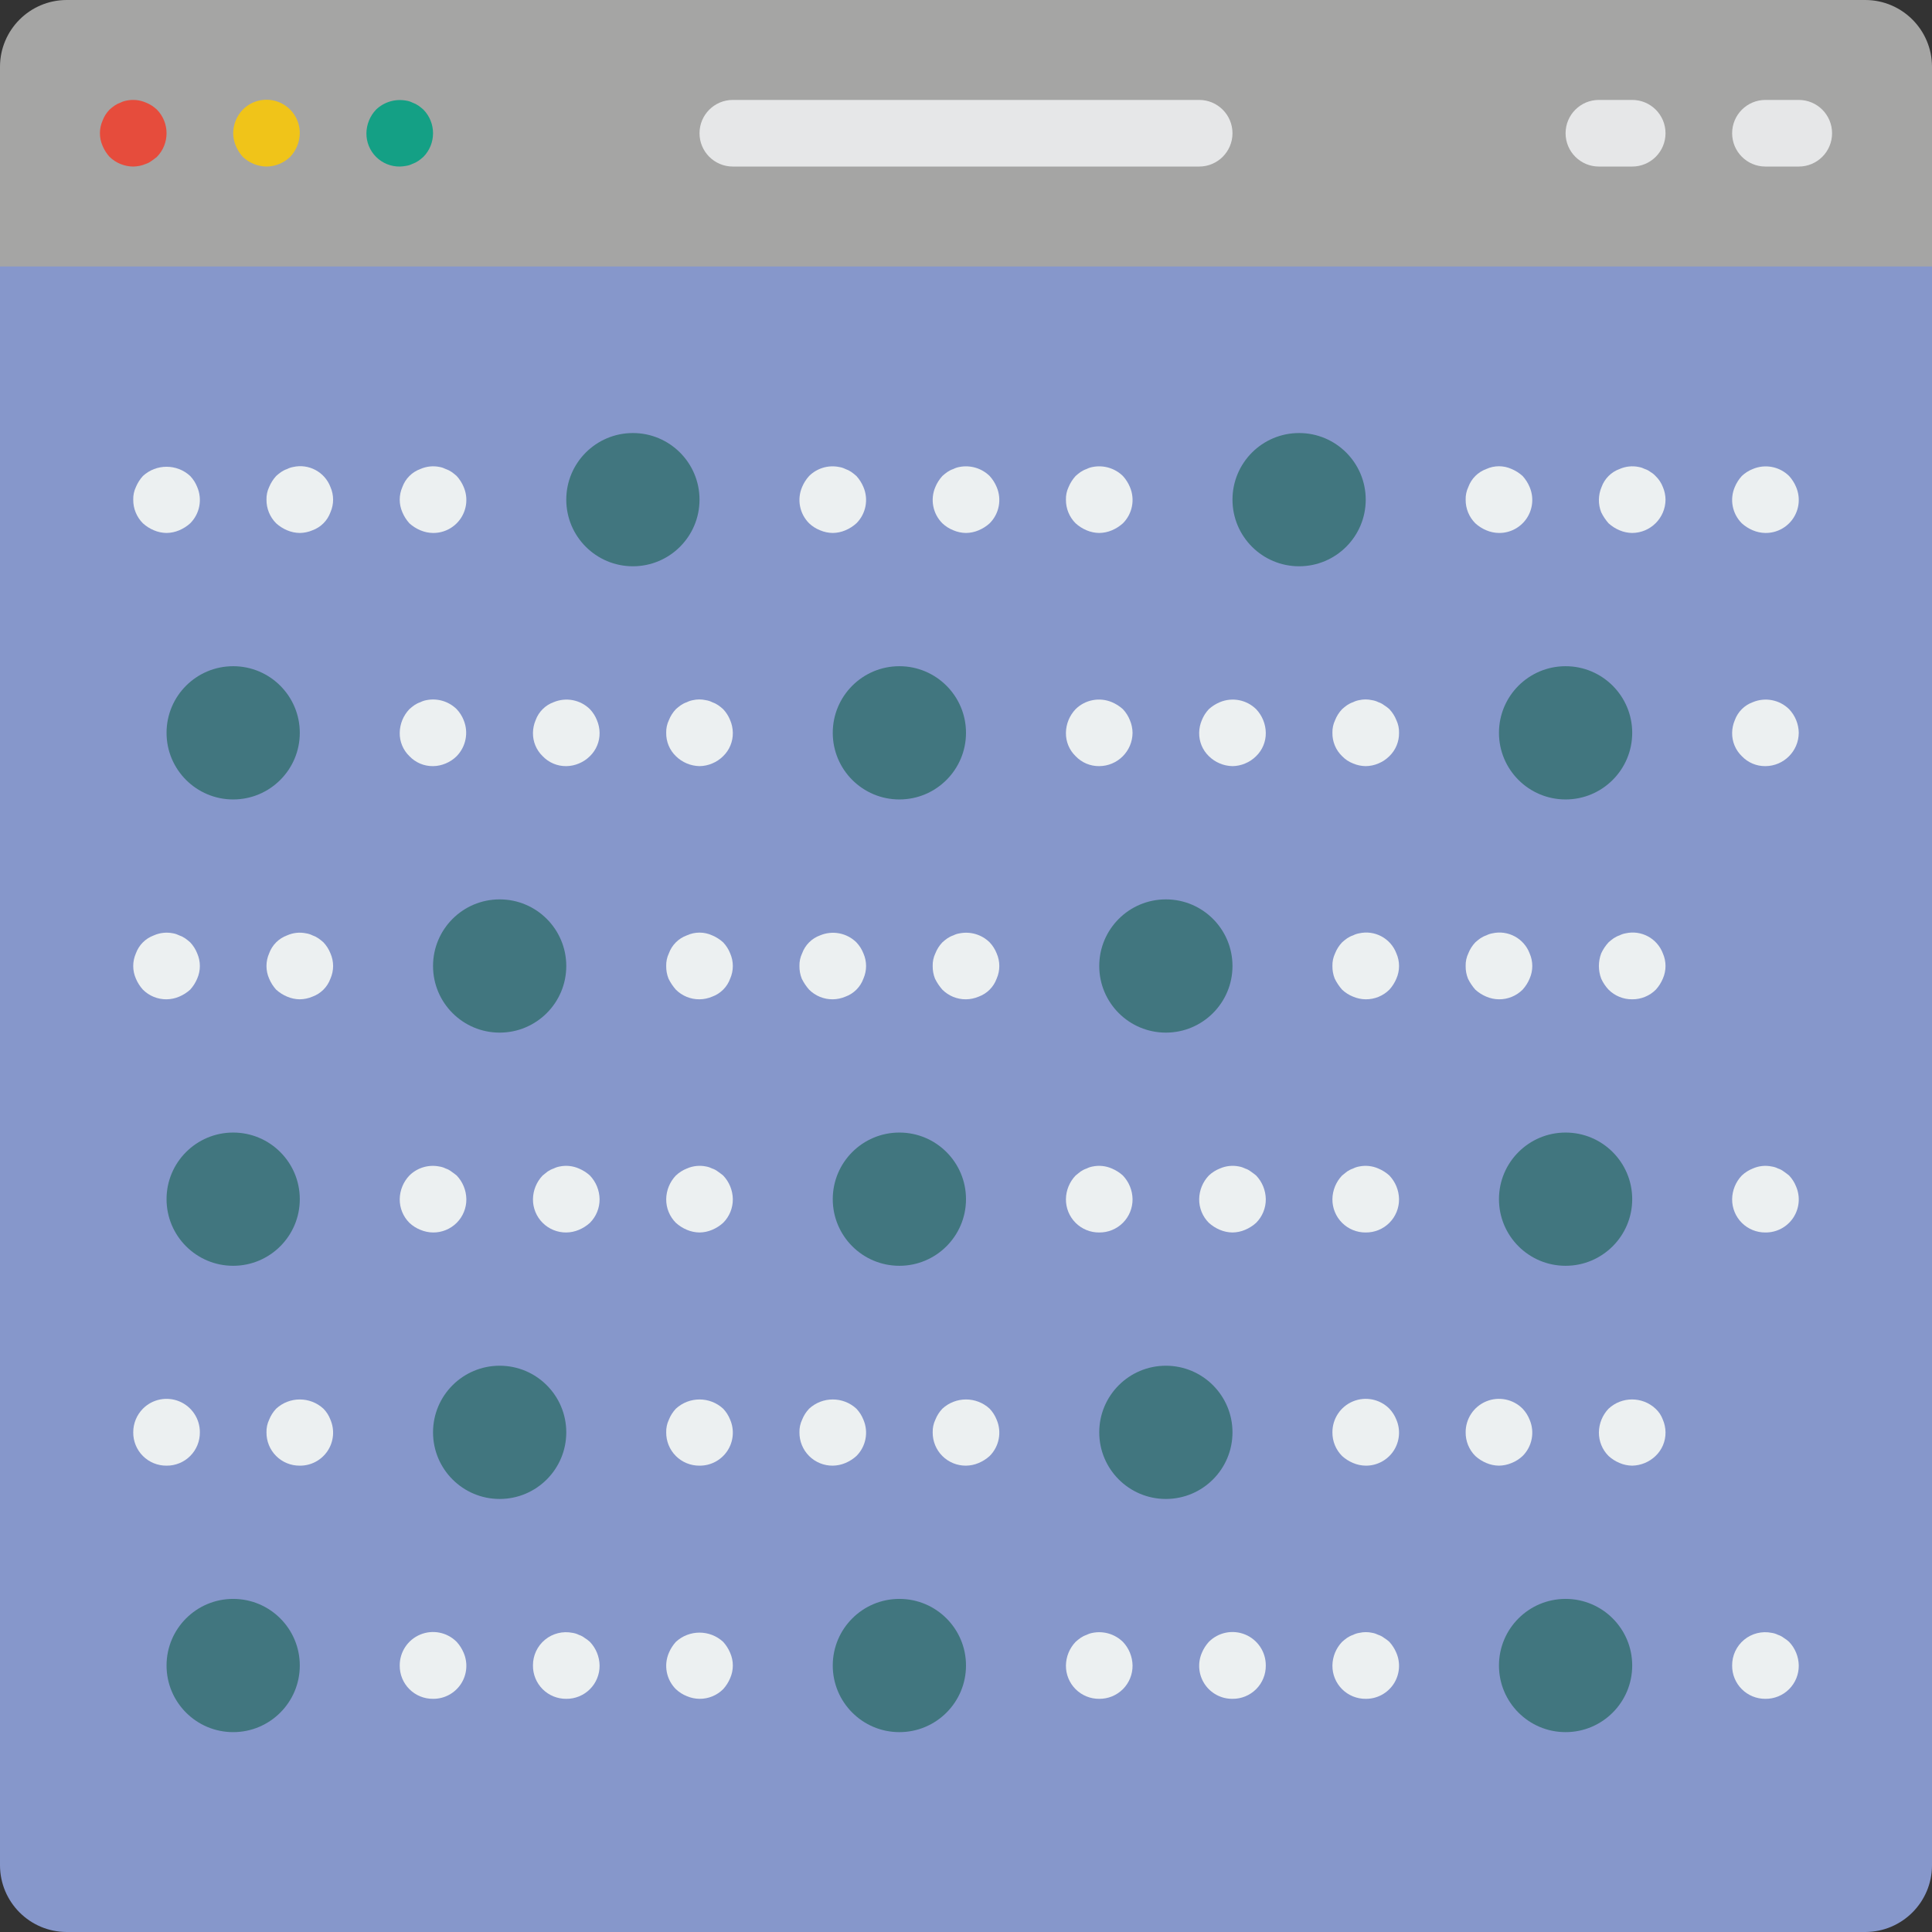 <?xml version="1.0" encoding="iso-8859-1"?>
<!-- Generator: Adobe Illustrator 19.0.0, SVG Export Plug-In . SVG Version: 6.00 Build 0)  -->
<svg version="1.1" id="Capa_1" xmlns="http://www.w3.org/2000/svg" xmlns:xlink="http://www.w3.org/1999/xlink" x="0px" y="0px"
	 viewBox="0 0 512 512" style="enable-background:new 0 0 512 512;" xml:space="preserve">
<rect x="0" y="0" width="512" height="512" fill="#333333" stroke="none"/>
<g>
	<path style="fill:#8697CB;" d="M512,52.966v441.379c-0.029,9.739-7.916,17.627-17.655,17.655H17.655
		C7.916,511.971,0.029,504.084,0,494.345V52.966H512z"/>
	<path style="fill:#A5A5A4;" d="M512,17.655v52.966H0V17.655C0.028,7.916,7.916,0.028,17.655,0h476.69
		C504.084,0.028,511.972,7.916,512,17.655z"/>
	<path style="fill:#E64C3C;" d="M35.31,44.138c-2.34-0.017-4.585-0.933-6.268-2.56c-0.779-0.859-1.406-1.844-1.854-2.914
		c-0.943-2.138-0.943-4.573,0-6.711c0.405-1.09,1.037-2.082,1.854-2.91c0.417-0.381,0.858-0.735,1.319-1.06
		c0.494-0.335,1.03-0.604,1.595-0.797c0.499-0.254,1.034-0.431,1.586-0.526c1.72-0.361,3.51-0.177,5.121,0.526
		c1.081,0.427,2.07,1.058,2.914,1.858c3.414,3.481,3.414,9.054,0,12.535c-0.44,0.353-0.888,0.707-1.414,1.056
		c-0.45,0.351-0.958,0.62-1.5,0.797C37.603,43.884,36.464,44.124,35.31,44.138z"/>
	<path style="fill:#F0C419;" d="M70.621,44.138c-2.337-0.035-4.575-0.949-6.268-2.56c-0.779-0.859-1.406-1.844-1.854-2.914
		c-0.452-1.061-0.692-2.2-0.706-3.354c0.014-2.341,0.931-4.586,2.56-6.268c2.525-2.546,6.341-3.312,9.653-1.937
		c3.312,1.375,5.463,4.618,5.442,8.204c-0.035,2.337-0.949,4.574-2.56,6.268C75.204,43.202,72.96,44.118,70.621,44.138z"/>
	<path style="fill:#14A085;" d="M105.931,44.138c-2.348,0.023-4.607-0.9-6.267-2.56c-1.66-1.66-2.583-3.919-2.56-6.267
		c0.031-2.338,0.945-4.577,2.56-6.268c2.113-2.019,5.064-2.905,7.94-2.383c0.586,0.081,1.154,0.259,1.681,0.526
		c0.562,0.194,1.095,0.462,1.586,0.797c0.464,0.325,0.908,0.679,1.328,1.06c3.414,3.481,3.414,9.054,0,12.534
		c-0.42,0.379-0.863,0.732-1.328,1.056c-0.491,0.335-1.024,0.603-1.586,0.797c-0.528,0.266-1.096,0.445-1.681,0.53
		C107.052,44.062,106.492,44.122,105.931,44.138z"/>
	<g>
		<path style="fill:#E6E7E8;" d="M317.793,44.138H194.207c-4.875,0-8.828-3.952-8.828-8.828s3.952-8.828,8.828-8.828h123.586
			c4.875,0,8.828,3.952,8.828,8.828S322.668,44.138,317.793,44.138z"/>
		<path style="fill:#E6E7E8;" d="M476.69,44.138h-8.828c-4.875,0-8.828-3.952-8.828-8.828s3.952-8.828,8.828-8.828h8.828
			c4.875,0,8.828,3.952,8.828,8.828S481.565,44.138,476.69,44.138z"/>
		<path style="fill:#E6E7E8;" d="M432.552,44.138h-8.828c-4.875,0-8.828-3.952-8.828-8.828s3.952-8.828,8.828-8.828h8.828
			c4.875,0,8.828,3.952,8.828,8.828S437.427,44.138,432.552,44.138z"/>
	</g>
	<g>
		<circle style="fill:#41767F;" cx="167.724" cy="132.414" r="17.655"/>
		<circle style="fill:#41767F;" cx="61.793" cy="194.207" r="17.655"/>
		<circle style="fill:#41767F;" cx="132.414" cy="256" r="17.655"/>
		<circle style="fill:#41767F;" cx="238.345" cy="194.207" r="17.655"/>
		<circle style="fill:#41767F;" cx="414.897" cy="194.207" r="17.655"/>
		<circle style="fill:#41767F;" cx="308.966" cy="256" r="17.655"/>
		<circle style="fill:#41767F;" cx="238.345" cy="317.793" r="17.655"/>
		<circle style="fill:#41767F;" cx="414.897" cy="317.793" r="17.655"/>
		<circle style="fill:#41767F;" cx="61.793" cy="317.793" r="17.655"/>
		<circle style="fill:#41767F;" cx="238.345" cy="441.379" r="17.655"/>
		<circle style="fill:#41767F;" cx="414.897" cy="441.379" r="17.655"/>
		<circle style="fill:#41767F;" cx="61.793" cy="441.379" r="17.655"/>
		<circle style="fill:#41767F;" cx="344.276" cy="132.414" r="17.655"/>
		<circle style="fill:#41767F;" cx="132.414" cy="379.586" r="17.655"/>
		<circle style="fill:#41767F;" cx="308.966" cy="379.586" r="17.655"/>
	</g>
	<g>
		<path style="fill:#ECF0F1;" d="M44.138,141.241c-1.153-0.014-2.293-0.254-3.353-0.707c-1.07-0.446-2.056-1.073-2.914-1.853
			c-1.661-1.66-2.584-3.919-2.56-6.268c-0.032-1.158,0.21-2.307,0.707-3.353c0.446-1.07,1.073-2.056,1.853-2.914
			c3.539-3.267,8.995-3.267,12.534,0c0.799,0.844,1.428,1.833,1.854,2.914c1.409,3.284,0.675,7.096-1.853,9.621
			c-0.859,0.778-1.845,1.405-2.914,1.854C46.431,140.988,45.291,141.227,44.138,141.241z"/>
		<path style="fill:#ECF0F1;" d="M79.448,141.241c-1.153-0.014-2.293-0.254-3.353-0.707c-1.07-0.446-2.056-1.073-2.914-1.853
			c-1.661-1.66-2.584-3.919-2.56-6.268c-0.032-1.158,0.21-2.307,0.707-3.353c0.446-1.07,1.073-2.056,1.853-2.914
			c0.418-0.379,0.859-0.733,1.319-1.06c0.493-0.336,1.03-0.603,1.595-0.793c0.5-0.255,1.034-0.435,1.586-0.535
			c4.157-0.943,8.373,1.318,9.888,5.302c0.943,2.136,0.943,4.571,0,6.707c-0.804,2.217-2.55,3.963-4.767,4.767
			C81.741,140.987,80.602,141.227,79.448,141.241z"/>
		<path style="fill:#ECF0F1;" d="M114.759,141.241c-1.153-0.014-2.293-0.254-3.353-0.707c-1.07-0.447-2.056-1.074-2.914-1.854
			c-0.778-0.859-1.405-1.845-1.854-2.914c-0.943-2.136-0.943-4.571,0-6.707c0.804-2.217,2.55-3.963,4.767-4.767
			c1.609-0.708,3.4-0.895,5.121-0.535c0.552,0.101,1.086,0.281,1.586,0.535c0.563,0.191,1.096,0.457,1.586,0.793
			c0.464,0.327,0.907,0.681,1.329,1.06c0.78,0.858,1.407,1.844,1.854,2.914c1.163,2.715,0.876,5.833-0.762,8.29
			C120.48,139.807,117.712,141.271,114.759,141.241z"/>
		<path style="fill:#ECF0F1;" d="M114.759,203.034c-2.367,0.031-4.639-0.928-6.268-2.647c-1.673-1.617-2.6-3.855-2.56-6.181
			c0.031-2.338,0.945-4.577,2.56-6.268c0.418-0.379,0.859-0.733,1.319-1.06c0.493-0.336,1.03-0.603,1.595-0.793
			c0.5-0.255,1.034-0.435,1.586-0.535c2.909-0.59,5.921,0.305,8.035,2.388c0.799,0.844,1.428,1.833,1.854,2.914
			c1.335,3.264,0.607,7.008-1.854,9.534c-0.834,0.832-1.824,1.492-2.914,1.94C117.051,202.78,115.912,203.02,114.759,203.034z"/>
		<path style="fill:#ECF0F1;" d="M150.069,203.034c-2.367,0.031-4.639-0.928-6.268-2.647c-1.673-1.617-2.6-3.855-2.56-6.181
			c0.014-1.153,0.254-2.293,0.707-3.353c0.804-2.217,2.55-3.963,4.767-4.767c3.287-1.378,7.081-0.647,9.621,1.854
			c0.799,0.844,1.428,1.833,1.854,2.914c0.452,1.061,0.693,2.2,0.707,3.353c0.036,2.325-0.891,4.562-2.56,6.181
			c-0.834,0.832-1.824,1.492-2.914,1.94C152.362,202.78,151.222,203.02,150.069,203.034z"/>
		<path style="fill:#ECF0F1;" d="M185.379,203.034c-2.351-0.047-4.594-0.994-6.268-2.647c-1.673-1.617-2.6-3.855-2.56-6.181
			c-0.032-1.158,0.21-2.307,0.707-3.353c0.426-1.081,1.055-2.07,1.854-2.914c0.418-0.379,0.859-0.733,1.319-1.06
			c0.493-0.336,1.03-0.603,1.595-0.793c0.5-0.255,1.034-0.435,1.586-0.535c1.132-0.259,2.308-0.259,3.44,0
			c0.586,0.086,1.153,0.267,1.681,0.535c0.563,0.191,1.096,0.457,1.586,0.793c0.463,0.327,0.906,0.681,1.328,1.06
			c0.799,0.844,1.428,1.833,1.854,2.914c0.452,1.061,0.692,2.2,0.706,3.354c0.036,2.325-0.891,4.562-2.56,6.181
			c-0.834,0.832-1.824,1.492-2.914,1.94C187.672,202.78,186.533,203.02,185.379,203.034z"/>
		<path style="fill:#ECF0F1;" d="M291.31,203.034c-2.367,0.031-4.639-0.928-6.268-2.647c-1.673-1.617-2.6-3.855-2.56-6.181
			c0.031-2.338,0.945-4.577,2.56-6.268c2.535-2.51,6.334-3.242,9.621-1.854c1.069,0.449,2.054,1.075,2.914,1.854
			c0.799,0.844,1.428,1.833,1.854,2.914c0.453,1.061,0.693,2.2,0.707,3.354C300.105,199.068,296.172,203.001,291.31,203.034z"/>
		<path style="fill:#ECF0F1;" d="M326.621,203.034c-2.351-0.047-4.594-0.994-6.268-2.647c-1.673-1.617-2.6-3.855-2.56-6.181
			c0.014-1.153,0.254-2.293,0.707-3.353c0.426-1.081,1.055-2.07,1.854-2.914c0.858-0.78,1.844-1.407,2.914-1.854
			c3.287-1.378,7.081-0.647,9.621,1.854c1.611,1.693,2.525,3.931,2.56,6.267c0.036,2.325-0.891,4.562-2.56,6.181
			c-0.834,0.832-1.824,1.492-2.914,1.94C328.913,202.78,327.774,203.02,326.621,203.034z"/>
		<path style="fill:#ECF0F1;" d="M361.931,203.034c-1.153-0.014-2.293-0.254-3.353-0.707c-1.102-0.425-2.097-1.087-2.914-1.94
			c-1.673-1.617-2.6-3.855-2.56-6.181c-0.032-1.158,0.21-2.307,0.707-3.353c0.426-1.081,1.055-2.07,1.854-2.914
			c0.418-0.379,0.859-0.733,1.319-1.06c0.493-0.336,1.03-0.603,1.595-0.793c0.5-0.255,1.034-0.435,1.586-0.535
			c1.132-0.259,2.308-0.259,3.44,0c0.586,0.086,1.153,0.267,1.681,0.535c0.543,0.174,1.051,0.442,1.5,0.793
			c0.506,0.304,0.98,0.659,1.414,1.06c0.799,0.844,1.428,1.833,1.854,2.914c0.493,1.048,0.734,2.196,0.706,3.354
			c0.036,2.325-0.891,4.562-2.56,6.181c-0.834,0.832-1.824,1.492-2.914,1.94C364.224,202.78,363.084,203.02,361.931,203.034z"/>
		<path style="fill:#ECF0F1;" d="M185.379,264.828c-2.348,0.023-4.607-0.899-6.268-2.56c-0.776-0.881-1.431-1.86-1.948-2.914
			c-0.422-1.067-0.63-2.207-0.612-3.354c-0.032-1.158,0.21-2.307,0.707-3.353c0.804-2.217,2.55-3.963,4.767-4.767
			c2.13-0.974,4.577-0.974,6.707,0c1.069,0.449,2.054,1.075,2.914,1.854c0.799,0.844,1.428,1.833,1.854,2.914
			c0.943,2.136,0.943,4.571,0,6.707c-0.804,2.217-2.55,3.963-4.767,4.767C187.672,264.574,186.533,264.814,185.379,264.828z"/>
		<path style="fill:#ECF0F1;" d="M220.69,264.828c-2.348,0.023-4.607-0.899-6.268-2.56c-0.776-0.881-1.431-1.86-1.948-2.914
			c-0.422-1.067-0.63-2.207-0.612-3.354c-0.032-1.158,0.21-2.307,0.707-3.353c0.804-2.217,2.55-3.963,4.767-4.767
			c3.287-1.378,7.081-0.647,9.621,1.854c0.799,0.844,1.428,1.833,1.854,2.914c0.943,2.136,0.943,4.571,0,6.707
			c-0.804,2.217-2.55,3.963-4.767,4.767C222.982,264.574,221.843,264.814,220.69,264.828z"/>
		<path style="fill:#ECF0F1;" d="M256,264.828c-2.348,0.023-4.607-0.899-6.268-2.56c-0.776-0.881-1.431-1.86-1.948-2.914
			c-0.422-1.067-0.63-2.207-0.612-3.354c-0.032-1.158,0.21-2.307,0.707-3.353c0.426-1.081,1.055-2.07,1.854-2.914
			c0.418-0.379,0.859-0.733,1.319-1.06c0.493-0.336,1.03-0.603,1.595-0.793c0.525-0.268,1.09-0.448,1.672-0.535
			c2.881-0.564,5.855,0.329,7.948,2.388c0.799,0.844,1.428,1.833,1.854,2.914c0.943,2.136,0.943,4.571,0,6.707
			c-0.804,2.217-2.55,3.963-4.767,4.767C258.293,264.573,257.154,264.813,256,264.828z"/>
		<path style="fill:#ECF0F1;" d="M361.931,264.828c-1.153-0.014-2.293-0.254-3.353-0.707c-1.081-0.426-2.07-1.055-2.914-1.854
			c-0.776-0.881-1.431-1.86-1.948-2.914c-0.422-1.067-0.63-2.206-0.612-3.353c-0.032-1.158,0.21-2.307,0.707-3.353
			c0.426-1.081,1.055-2.07,1.854-2.914c0.418-0.379,0.859-0.733,1.319-1.06c0.493-0.336,1.03-0.603,1.595-0.793
			c0.5-0.255,1.034-0.435,1.586-0.535c4.157-0.943,8.373,1.318,9.888,5.302c0.943,2.136,0.943,4.571,0,6.707
			c-0.449,1.069-1.075,2.054-1.854,2.914C366.536,263.925,364.279,264.847,361.931,264.828z"/>
		<path style="fill:#ECF0F1;" d="M397.241,264.828c-1.153-0.014-2.293-0.254-3.353-0.707c-1.07-0.447-2.056-1.074-2.914-1.854
			c-0.776-0.881-1.431-1.86-1.948-2.914c-0.422-1.067-0.63-2.206-0.612-3.353c-0.032-1.158,0.21-2.307,0.707-3.353
			c0.426-1.081,1.055-2.07,1.854-2.914c0.418-0.379,0.859-0.733,1.319-1.06c0.493-0.336,1.03-0.603,1.595-0.793
			c0.5-0.255,1.034-0.435,1.586-0.535c4.157-0.943,8.373,1.318,9.888,5.302c0.943,2.136,0.943,4.571,0,6.707
			c-0.449,1.069-1.075,2.054-1.854,2.914C401.846,263.925,399.589,264.847,397.241,264.828z"/>
		<path style="fill:#ECF0F1;" d="M432.552,264.828c-2.348,0.023-4.607-0.899-6.268-2.56c-0.804-0.858-1.462-1.843-1.948-2.914
			c-0.816-2.161-0.816-4.546,0-6.707c0.494-1.067,1.152-2.05,1.948-2.915c0.418-0.379,0.859-0.733,1.319-1.06
			c0.493-0.336,1.03-0.603,1.595-0.793c0.5-0.255,1.034-0.435,1.586-0.535c4.157-0.943,8.373,1.318,9.888,5.302
			c0.943,2.136,0.943,4.571,0,6.707c-0.449,1.069-1.075,2.054-1.854,2.914C437.156,263.925,434.899,264.847,432.552,264.828z"/>
		<path style="fill:#ECF0F1;" d="M291.31,326.621c-2.348,0.023-4.607-0.9-6.267-2.56c-1.66-1.66-2.583-3.919-2.56-6.267
			c0.031-2.338,0.945-4.577,2.56-6.268l1.319-1.06c0.493-0.336,1.03-0.603,1.595-0.793c0.5-0.255,1.034-0.435,1.586-0.535
			c1.721-0.36,3.511-0.173,5.121,0.535c1.069,0.449,2.054,1.075,2.914,1.854c1.612,1.693,2.526,3.93,2.561,6.267
			c0.023,2.348-0.9,4.607-2.56,6.267C295.917,325.721,293.658,326.644,291.31,326.621z"/>
		<path style="fill:#ECF0F1;" d="M326.621,326.621c-1.153-0.014-2.293-0.254-3.353-0.707c-1.07-0.447-2.056-1.074-2.914-1.854
			c-1.661-1.66-2.584-3.919-2.56-6.267c0.031-2.338,0.945-4.577,2.56-6.268c0.844-0.799,1.833-1.428,2.914-1.854
			c1.609-0.708,3.4-0.895,5.121-0.535c0.552,0.101,1.086,0.281,1.586,0.535c0.543,0.174,1.051,0.442,1.5,0.793
			c0.526,0.353,0.974,0.707,1.414,1.06c1.612,1.693,2.526,3.931,2.561,6.268c0.02,2.348-0.902,4.605-2.56,6.268
			c-0.859,0.778-1.845,1.405-2.914,1.854C328.913,326.367,327.774,326.607,326.621,326.621z"/>
		<path style="fill:#ECF0F1;" d="M361.931,326.621c-2.348,0.023-4.607-0.9-6.267-2.56c-1.66-1.66-2.583-3.919-2.56-6.267
			c0.031-2.338,0.945-4.577,2.56-6.268l1.319-1.06c0.493-0.336,1.03-0.603,1.595-0.793c0.5-0.255,1.034-0.435,1.586-0.535
			c1.721-0.36,3.511-0.173,5.121,0.535c1.069,0.449,2.054,1.075,2.914,1.854c1.612,1.693,2.526,3.93,2.561,6.267
			c0.023,2.348-0.9,4.607-2.56,6.267C366.538,325.721,364.279,326.644,361.931,326.621z"/>
		<path style="fill:#ECF0F1;" d="M467.862,326.621c-2.348,0.023-4.607-0.9-6.267-2.56c-1.66-1.66-2.583-3.919-2.56-6.267
			c0.031-2.338,0.945-4.577,2.56-6.268c0.844-0.799,1.833-1.428,2.914-1.854c1.577-0.703,3.336-0.89,5.026-0.535
			c0.586,0.086,1.153,0.267,1.681,0.535c0.543,0.174,1.051,0.442,1.5,0.793c0.526,0.353,0.974,0.707,1.414,1.06
			c0.799,0.844,1.428,1.833,1.854,2.914c1.163,2.714,0.876,5.833-0.762,8.29C473.583,325.186,470.815,326.65,467.862,326.621z"/>
		<path style="fill:#ECF0F1;" d="M114.759,326.621c-1.153-0.014-2.293-0.254-3.353-0.707c-1.081-0.426-2.07-1.055-2.914-1.854
			c-1.661-1.66-2.584-3.919-2.56-6.267c0.031-2.338,0.945-4.577,2.56-6.268c2.083-2.069,5.061-2.965,7.94-2.388
			c0.586,0.086,1.153,0.267,1.681,0.535c0.543,0.174,1.051,0.442,1.5,0.793c0.526,0.353,0.974,0.707,1.414,1.06
			c1.612,1.693,2.526,3.931,2.561,6.268c0.023,2.348-0.9,4.607-2.56,6.267C119.365,325.721,117.107,326.644,114.759,326.621z"/>
		<path style="fill:#ECF0F1;" d="M150.069,326.621c-2.348,0.023-4.607-0.9-6.267-2.56c-1.66-1.66-2.583-3.919-2.56-6.267
			c0.031-2.338,0.945-4.577,2.56-6.268l1.319-1.06c0.493-0.336,1.03-0.603,1.595-0.793c0.5-0.255,1.034-0.435,1.586-0.535
			c1.721-0.36,3.511-0.173,5.121,0.535c1.069,0.449,2.054,1.075,2.914,1.854c1.612,1.693,2.526,3.93,2.561,6.267
			c0.02,2.348-0.902,4.605-2.56,6.268c-0.859,0.778-1.845,1.405-2.914,1.854C152.362,326.367,151.222,326.607,150.069,326.621z"/>
		<path style="fill:#ECF0F1;" d="M185.379,326.621c-1.153-0.014-2.293-0.254-3.353-0.707c-1.07-0.447-2.056-1.074-2.914-1.854
			c-1.661-1.66-2.584-3.919-2.56-6.267c0.031-2.338,0.945-4.577,2.56-6.268c0.844-0.799,1.833-1.428,2.914-1.854
			c1.609-0.708,3.4-0.895,5.121-0.535c0.552,0.101,1.086,0.281,1.586,0.535c0.543,0.174,1.051,0.442,1.5,0.793
			c0.526,0.353,0.974,0.707,1.414,1.06c1.612,1.693,2.526,3.931,2.561,6.268c0.02,2.348-0.902,4.605-2.56,6.268
			c-0.859,0.778-1.845,1.405-2.914,1.854C187.672,326.367,186.533,326.607,185.379,326.621z"/>
		<path style="fill:#ECF0F1;" d="M291.31,450.207c-2.348,0.023-4.607-0.9-6.267-2.56c-1.66-1.66-2.583-3.919-2.56-6.267
			c0.031-2.338,0.945-4.577,2.56-6.268c0.418-0.379,0.859-0.733,1.319-1.06c0.493-0.336,1.03-0.603,1.595-0.793
			c0.5-0.255,1.034-0.435,1.586-0.535c2.908-0.577,5.914,0.316,8.035,2.388c1.611,1.693,2.526,3.931,2.56,6.268
			c0.023,2.348-0.9,4.607-2.56,6.267C295.917,449.307,293.658,450.23,291.31,450.207z"/>
		<path style="fill:#ECF0F1;" d="M326.621,450.207c-2.953,0.031-5.722-1.433-7.361-3.89c-1.638-2.457-1.924-5.576-0.76-8.291
			c0.447-1.07,1.074-2.056,1.854-2.914c2.525-2.546,6.34-3.311,9.652-1.936c3.312,1.375,5.463,4.617,5.442,8.203
			c0.023,2.348-0.9,4.607-2.56,6.267C331.227,449.307,328.969,450.23,326.621,450.207z"/>
		<path style="fill:#ECF0F1;" d="M361.931,450.207c-2.348,0.023-4.607-0.9-6.267-2.56c-1.66-1.66-2.583-3.919-2.56-6.267
			c0.031-2.338,0.945-4.577,2.56-6.268c0.418-0.379,0.859-0.733,1.319-1.06c0.493-0.336,1.03-0.603,1.595-0.793
			c0.525-0.268,1.09-0.448,1.672-0.535c1.135-0.259,2.313-0.259,3.448,0c0.552,0.101,1.086,0.281,1.586,0.535
			c0.543,0.174,1.051,0.442,1.5,0.793c0.507,0.304,0.98,0.66,1.415,1.06c0.78,0.858,1.407,1.844,1.854,2.914
			c1.163,2.715,0.876,5.833-0.762,8.29C367.652,448.772,364.884,450.236,361.931,450.207z"/>
		<path style="fill:#ECF0F1;" d="M467.862,450.207c-2.348,0.023-4.607-0.9-6.267-2.56c-1.66-1.66-2.583-3.919-2.56-6.267
			c-0.025-2.642,1.145-5.153,3.184-6.834c2.039-1.68,4.727-2.35,7.316-1.821c0.586,0.086,1.153,0.267,1.681,0.534
			c0.543,0.174,1.051,0.442,1.5,0.793c0.506,0.304,0.98,0.659,1.414,1.06c1.611,1.693,2.526,3.931,2.56,6.268
			c0.023,2.348-0.9,4.607-2.56,6.267C472.469,449.307,470.21,450.23,467.862,450.207z"/>
		<path style="fill:#ECF0F1;" d="M114.759,450.207c-2.348,0.023-4.607-0.9-6.267-2.56c-1.66-1.66-2.583-3.919-2.56-6.267
			c-0.021-3.586,2.13-6.829,5.442-8.204c3.312-1.375,7.127-0.61,9.653,1.937c0.78,0.858,1.407,1.844,1.854,2.914
			c1.163,2.715,0.876,5.833-0.762,8.29C120.48,448.772,117.712,450.236,114.759,450.207z"/>
		<path style="fill:#ECF0F1;" d="M150.069,450.207c-2.348,0.023-4.607-0.9-6.267-2.56c-1.66-1.66-2.583-3.919-2.56-6.267
			c-0.025-2.642,1.145-5.153,3.184-6.834c2.039-1.68,4.727-2.35,7.316-1.821c0.586,0.086,1.153,0.267,1.681,0.534
			c0.543,0.174,1.051,0.442,1.5,0.793c0.506,0.304,0.98,0.659,1.414,1.06c1.611,1.693,2.525,3.931,2.56,6.268
			c0.023,2.348-0.9,4.607-2.56,6.267C154.676,449.307,152.417,450.23,150.069,450.207z"/>
		<path style="fill:#ECF0F1;" d="M185.379,450.207c-1.153-0.014-2.293-0.254-3.353-0.707c-1.081-0.426-2.07-1.055-2.914-1.854
			c-2.528-2.525-3.263-6.337-1.854-9.621c0.447-1.07,1.074-2.056,1.854-2.914c3.539-3.267,8.995-3.267,12.534,0
			c0.78,0.858,1.407,1.844,1.854,2.914c0.943,2.136,0.943,4.571,0,6.707c-0.449,1.069-1.075,2.054-1.854,2.914
			C189.984,449.304,187.727,450.227,185.379,450.207z"/>
		<path style="fill:#ECF0F1;" d="M220.69,141.241c-1.153-0.014-2.293-0.254-3.353-0.707c-1.081-0.426-2.07-1.055-2.914-1.854
			c-2.528-2.525-3.263-6.337-1.854-9.621c0.447-1.07,1.074-2.056,1.854-2.914c2.083-2.069,5.061-2.965,7.94-2.388
			c0.586,0.086,1.153,0.267,1.681,0.535c0.563,0.191,1.096,0.457,1.586,0.793c0.463,0.327,0.907,0.681,1.328,1.06
			c0.78,0.858,1.407,1.844,1.854,2.914c1.409,3.284,0.675,7.096-1.854,9.621c-0.859,0.778-1.845,1.405-2.914,1.854
			C222.982,140.988,221.843,141.227,220.69,141.241z"/>
		<path style="fill:#ECF0F1;" d="M256,141.241c-1.153-0.014-2.293-0.254-3.353-0.707c-1.081-0.426-2.07-1.055-2.914-1.854
			c-2.528-2.525-3.263-6.337-1.854-9.621c0.447-1.07,1.074-2.056,1.854-2.914c0.418-0.379,0.859-0.733,1.319-1.06
			c0.493-0.336,1.03-0.603,1.595-0.793c0.5-0.255,1.034-0.435,1.586-0.535c2.908-0.577,5.914,0.316,8.035,2.388
			c0.78,0.858,1.407,1.844,1.854,2.914c1.409,3.284,0.675,7.096-1.854,9.621c-0.859,0.778-1.845,1.405-2.914,1.854
			C258.293,140.988,257.153,141.227,256,141.241z"/>
		<path style="fill:#ECF0F1;" d="M291.31,141.241c-1.153-0.014-2.293-0.254-3.353-0.707c-1.07-0.447-2.056-1.074-2.914-1.854
			c-1.661-1.66-2.584-3.919-2.56-6.267c-0.032-1.158,0.21-2.307,0.707-3.353c0.447-1.07,1.074-2.056,1.854-2.914
			c0.418-0.379,0.859-0.733,1.319-1.06c0.493-0.336,1.03-0.603,1.595-0.793c0.5-0.255,1.034-0.435,1.586-0.535
			c2.908-0.577,5.914,0.316,8.035,2.388c0.78,0.858,1.407,1.844,1.854,2.914c1.409,3.284,0.675,7.096-1.854,9.621
			c-0.859,0.778-1.845,1.405-2.914,1.854C293.603,140.988,292.464,141.227,291.31,141.241z"/>
		<path style="fill:#ECF0F1;" d="M397.241,141.241c-1.153-0.014-2.293-0.254-3.353-0.707c-1.07-0.447-2.056-1.074-2.914-1.854
			c-1.661-1.66-2.584-3.919-2.56-6.267c-0.032-1.158,0.21-2.307,0.707-3.353c0.804-2.217,2.55-3.963,4.767-4.767
			c2.13-0.974,4.577-0.974,6.707,0c1.069,0.449,2.054,1.075,2.914,1.854c0.78,0.858,1.407,1.844,1.854,2.914
			c1.162,2.714,0.875,5.832-0.763,8.289S400.194,141.27,397.241,141.241z"/>
		<path style="fill:#ECF0F1;" d="M432.552,141.241c-1.153-0.014-2.293-0.254-3.353-0.707c-1.07-0.447-2.056-1.074-2.914-1.854
			c-0.776-0.881-1.431-1.86-1.948-2.914c-0.422-1.067-0.63-2.206-0.612-3.353c0.014-1.153,0.254-2.293,0.707-3.353
			c0.804-2.217,2.55-3.963,4.767-4.767c1.609-0.708,3.4-0.895,5.121-0.535c0.552,0.101,1.086,0.281,1.586,0.535
			c0.543,0.174,1.051,0.442,1.5,0.793c0.495,0.283,0.942,0.641,1.328,1.06c0.853,0.817,1.515,1.812,1.94,2.914
			c0.453,1.061,0.693,2.2,0.707,3.353C441.346,137.275,437.413,141.208,432.552,141.241z"/>
		<path style="fill:#ECF0F1;" d="M467.862,141.241c-1.153-0.014-2.293-0.254-3.353-0.707c-1.07-0.447-2.056-1.074-2.914-1.854
			c-2.528-2.525-3.263-6.337-1.854-9.621c0.447-1.07,1.074-2.056,1.854-2.914c0.844-0.799,1.833-1.428,2.914-1.854
			c3.286-1.387,7.085-0.655,9.621,1.854c0.78,0.858,1.407,1.844,1.854,2.914c1.163,2.715,0.876,5.833-0.762,8.29
			C473.583,139.807,470.815,141.271,467.862,141.241z"/>
		<path style="fill:#ECF0F1;" d="M44.138,264.828c-2.348,0.023-4.607-0.899-6.268-2.56c-0.778-0.859-1.405-1.845-1.854-2.914
			c-0.943-2.136-0.943-4.571,0-6.707c0.804-2.217,2.55-3.963,4.767-4.767c1.609-0.708,3.4-0.895,5.121-0.535
			c0.552,0.101,1.086,0.281,1.586,0.535c0.563,0.191,1.096,0.457,1.586,0.793c0.464,0.326,0.907,0.68,1.329,1.059
			c0.799,0.844,1.428,1.833,1.854,2.914c0.943,2.136,0.943,4.571,0,6.707c-0.449,1.069-1.075,2.054-1.854,2.914
			c-0.859,0.778-1.845,1.405-2.914,1.854C46.431,264.573,45.291,264.813,44.138,264.828z"/>
		<path style="fill:#ECF0F1;" d="M79.448,264.828c-1.153-0.014-2.293-0.254-3.353-0.707c-1.07-0.446-2.056-1.073-2.914-1.853
			c-0.778-0.859-1.405-1.845-1.854-2.914c-0.943-2.136-0.943-4.571,0-6.707c0.804-2.217,2.55-3.963,4.767-4.767
			c1.577-0.703,3.336-0.89,5.026-0.535c0.586,0.086,1.153,0.267,1.681,0.535c0.563,0.191,1.096,0.457,1.586,0.793
			c0.464,0.326,0.907,0.68,1.329,1.059c0.799,0.844,1.428,1.833,1.854,2.914c0.943,2.136,0.943,4.571,0,6.707
			c-0.804,2.217-2.55,3.963-4.767,4.767C81.742,264.573,80.602,264.813,79.448,264.828z"/>
		<path style="fill:#ECF0F1;" d="M185.379,388.414c-2.348,0.023-4.607-0.9-6.267-2.56c-1.66-1.66-2.583-3.919-2.56-6.267
			c-0.032-1.158,0.21-2.307,0.707-3.353c0.426-1.081,1.055-2.07,1.854-2.914c3.539-3.267,8.995-3.267,12.534,0
			c0.799,0.844,1.428,1.833,1.854,2.914c1.163,2.715,0.876,5.833-0.762,8.29C191.1,386.979,188.332,388.443,185.379,388.414z"/>
		<path style="fill:#ECF0F1;" d="M220.69,388.414c-2.348,0.023-4.607-0.9-6.267-2.56c-1.66-1.66-2.583-3.919-2.56-6.267
			c-0.032-1.158,0.21-2.307,0.707-3.353c0.426-1.081,1.055-2.07,1.854-2.914c3.539-3.267,8.995-3.267,12.534,0
			c0.799,0.844,1.428,1.833,1.854,2.914c1.409,3.284,0.675,7.095-1.854,9.621c-0.859,0.778-1.845,1.405-2.914,1.854
			C222.982,388.16,221.843,388.4,220.69,388.414z"/>
		<path style="fill:#ECF0F1;" d="M256,388.414c-2.348,0.023-4.607-0.9-6.267-2.56c-1.66-1.66-2.583-3.919-2.56-6.267
			c-0.032-1.158,0.21-2.307,0.707-3.353c0.426-1.081,1.055-2.07,1.854-2.914c3.539-3.267,8.995-3.267,12.534,0
			c0.799,0.844,1.428,1.833,1.854,2.914c1.409,3.284,0.675,7.095-1.854,9.621c-0.859,0.778-1.845,1.405-2.914,1.854
			C258.293,388.16,257.153,388.4,256,388.414z"/>
		<path style="fill:#ECF0F1;" d="M361.931,388.414c-1.153-0.014-2.293-0.254-3.353-0.707c-1.07-0.447-2.056-1.074-2.914-1.854
			c-1.661-1.66-2.584-3.919-2.56-6.267c-0.021-3.586,2.13-6.829,5.442-8.204c3.312-1.375,7.127-0.61,9.653,1.937
			c0.799,0.844,1.428,1.833,1.854,2.914c1.163,2.715,0.876,5.833-0.762,8.29C367.652,386.979,364.884,388.443,361.931,388.414z"/>
		<path style="fill:#ECF0F1;" d="M397.241,388.414c-1.153-0.014-2.293-0.254-3.353-0.707c-1.07-0.447-2.056-1.074-2.914-1.854
			c-1.661-1.66-2.584-3.919-2.56-6.267c-0.021-3.586,2.13-6.829,5.442-8.204c3.312-1.375,7.127-0.61,9.653,1.937
			c0.799,0.844,1.428,1.833,1.854,2.914c1.409,3.284,0.675,7.096-1.854,9.621c-0.845,0.797-1.834,1.426-2.914,1.854
			C399.534,388.16,398.395,388.4,397.241,388.414z"/>
		<path style="fill:#ECF0F1;" d="M432.552,388.414c-1.153-0.014-2.293-0.254-3.353-0.707c-1.07-0.447-2.056-1.074-2.914-1.854
			c-1.661-1.66-2.584-3.919-2.56-6.267c0.031-2.338,0.945-4.577,2.56-6.268c3.506-3.268,8.942-3.268,12.448,0
			c0.871,0.801,1.536,1.801,1.94,2.914c0.453,1.061,0.693,2.2,0.707,3.354c0.028,2.366-0.931,4.637-2.647,6.268
			C437.067,387.453,434.86,388.367,432.552,388.414z"/>
		<path style="fill:#ECF0F1;" d="M44.138,388.414c-2.348,0.023-4.607-0.9-6.267-2.56c-1.66-1.66-2.583-3.919-2.56-6.267
			c-0.009-2.346,0.911-4.599,2.56-6.268c2.525-2.546,6.341-3.312,9.653-1.937c3.312,1.375,5.463,4.618,5.442,8.204
			c0.023,2.348-0.9,4.607-2.56,6.267C48.745,387.514,46.486,388.437,44.138,388.414z"/>
		<path style="fill:#ECF0F1;" d="M79.448,388.414c-2.348,0.023-4.607-0.9-6.267-2.56c-1.66-1.66-2.583-3.919-2.56-6.267
			c-0.032-1.158,0.21-2.307,0.707-3.353c0.426-1.081,1.055-2.07,1.853-2.914c3.539-3.267,8.995-3.267,12.534,0
			c0.817,0.829,1.449,1.822,1.854,2.914c1.163,2.714,0.876,5.832-0.762,8.29C85.169,386.979,82.401,388.443,79.448,388.414z"/>
		<path style="fill:#ECF0F1;" d="M467.862,203.034c-2.367,0.031-4.639-0.928-6.268-2.647c-1.673-1.617-2.6-3.855-2.56-6.181
			c0.014-1.153,0.254-2.293,0.707-3.353c0.804-2.217,2.55-3.963,4.767-4.767c3.287-1.378,7.081-0.647,9.621,1.854
			c1.611,1.692,2.526,3.93,2.561,6.267C476.656,199.068,472.724,203.001,467.862,203.034z"/>
	</g>
</g>
<g>
</g>
<g>
</g>
<g>
</g>
<g>
</g>
<g>
</g>
<g>
</g>
<g>
</g>
<g>
</g>
<g>
</g>
<g>
</g>
<g>
</g>
<g>
</g>
<g>
</g>
<g>
</g>
<g>
</g>
</svg>
